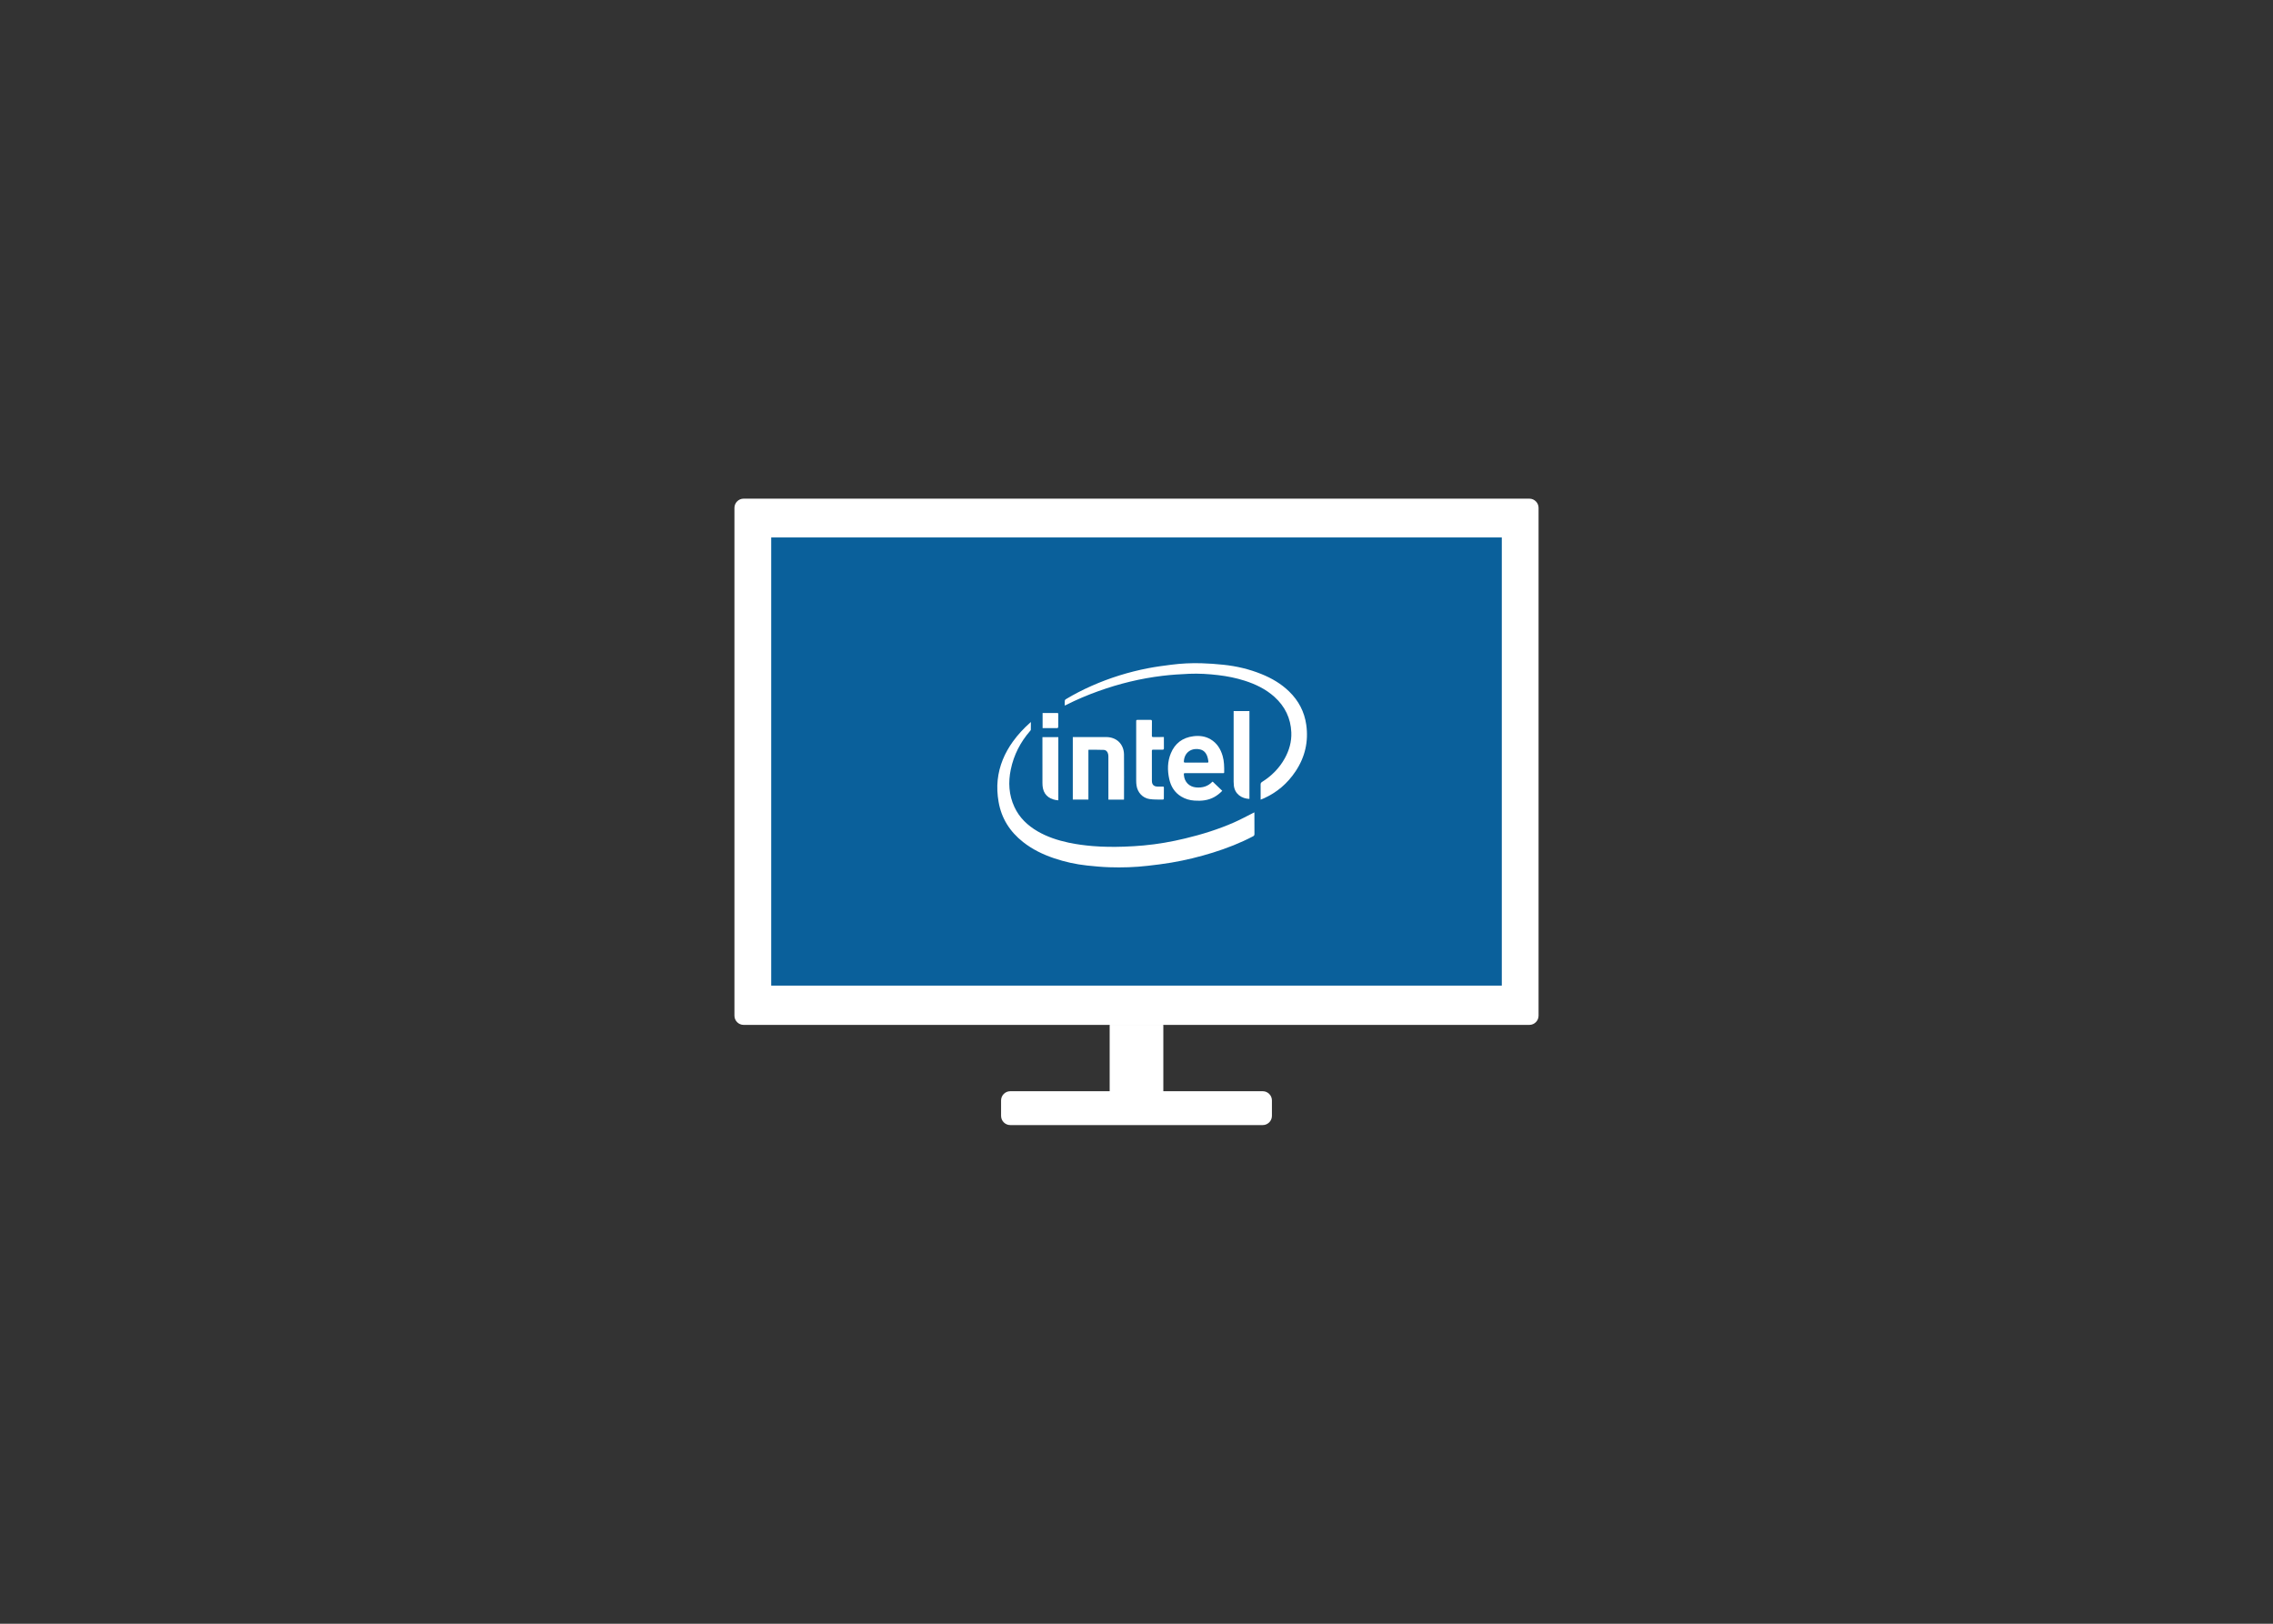 <?xml version="1.0" encoding="utf-8"?>
<!-- Generator: Adobe Illustrator 16.0.4, SVG Export Plug-In . SVG Version: 6.00 Build 0)  -->
<!DOCTYPE svg PUBLIC "-//W3C//DTD SVG 1.1//EN" "http://www.w3.org/Graphics/SVG/1.1/DTD/svg11.dtd">
<svg version="1.1" id="Layer_1" xmlns="http://www.w3.org/2000/svg" xmlns:xlink="http://www.w3.org/1999/xlink" x="0px" y="0px"
	 width="700px" height="500px" viewBox="0 0 700 500" enable-background="new 0 0 700 500" xml:space="preserve">
<rect x="0" y="0" width="700" height="500" fill="#333333" stroke="none"/>
<g>
	<g>
		<g>
			<g>
				<path fill="none" enable-background="new    " d="z"/>
			</g>
		</g>
		<g>
			<g>
				<path fill="none" enable-background="new    " d="z"/>
			</g>
		</g>
	</g>
	<g>
		<g>
			<g transform="matrix(1 0 0 1 -6.103516e-05 0)">
				<path fill="none" enable-background="new    " d="z"/>
			</g>
		</g>
		<g>
			<g transform="matrix(1 0 0 1 -1.220703e-04 0)">
				<path fill="none" enable-background="new    " d="z"/>
			</g>
		</g>
	</g>
	<g>
		<g>
			<g>
				<g>
					<g>
						<g>
							<g>
								<g>
									<g>
										<g>
											<g>
												<g id="tablet_x5F_1">
													<g>
														<g>
															<g transform="matrix(1 0 0 1 0 6.103516e-05)">
																<path fill="none" enable-background="new    " d="z"/>
															</g>
														</g>
													</g>
												</g>
												<g id="FRAME">
												</g>
												<g id="processor">
													<g>
														<g>
															<path fill="#FFFFFF" d="M473.82,312.761c0,1.561-1.275,2.835-2.835,2.835h-241.97c-1.56,0-2.835-1.274-2.835-2.835
																V156.388c0-1.56,1.275-2.835,2.835-2.835h241.971c1.56,0,2.835,1.275,2.835,2.835L473.82,312.761L473.82,312.761z"/>
														</g>
														<g>
															<path fill="#FFFFFF" d="M391.705,338.857c0-1.561-1.275-2.835-2.835-2.835h-77.74c-1.56,0-2.835,1.274-2.835,2.835
																v4.755c0,1.56,1.275,2.835,2.835,2.835h77.74c1.56,0,2.835-1.275,2.835-2.835V338.857z"/>
														</g>
														<rect x="341.797" y="315.596" fill="#FFFFFF" width="16.406" height="28.718"/>
														<rect x="341.797" y="315.596" fill="#FFFFFF" width="16.406" height="28.718"/>
														<rect x="237.5" y="165.5" fill="#0A609B" width="225" height="138"/>
														<g id="rHSMlV_6_">
															<g>
																<path fill="#FFFFFF" d="M317.473,222.335c0,0.863,0.004,1.629-0.018,2.394c0,0.108-0.109,0.23-0.199,0.325
																	c-3.006,3.453-5.043,7.402-5.971,11.892c-0.826,3.962-0.605,7.845,1.119,11.556c1.529,3.292,4.031,5.67,7.125,7.479
																	c2.984,1.73,6.219,2.783,9.564,3.5c2.463,0.526,4.947,0.845,7.455,1.053c3.225,0.27,6.453,0.283,9.684,0.176
																	c1.994-0.066,3.996-0.189,5.982-0.371c4.326-0.396,8.584-1.145,12.806-2.165c5.137-1.235,10.172-2.792,15.01-4.921
																	c2.02-0.893,3.963-1.949,5.934-2.938c0.098-0.049,0.188-0.099,0.326-0.176c0.01,0.162,0.02,0.278,0.02,0.407
																	c0,2.089-0.01,4.189,0.016,6.28c0,0.362-0.129,0.538-0.43,0.696c-3.955,2.084-8.104,3.688-12.365,5.021
																	c-4.188,1.3-8.452,2.346-12.782,3.077c-2.39,0.401-4.812,0.709-7.224,0.979c-3.953,0.459-7.921,0.584-11.897,0.451
																	c-2.271-0.072-4.543-0.287-6.801-0.525c-3.477-0.371-6.889-1.119-10.195-2.238c-3.447-1.166-6.695-2.73-9.562-5
																	c-4.051-3.188-6.658-7.252-7.543-12.38c-0.387-2.23-0.514-4.468-0.279-6.713c0.465-4.404,2.148-8.32,4.713-11.884
																	c1.521-2.106,3.281-3.991,5.217-5.719C317.238,222.524,317.309,222.467,317.473,222.335z"/>
																<path fill="#FFFFFF" d="M388.23,246.24c0-0.421,0-0.763,0-1.104c0-1.177,0.014-2.363-0.008-3.538
																	c-0.009-0.392,0.112-0.613,0.45-0.824c2.912-1.826,5.281-4.192,6.964-7.208c1.395-2.503,2.163-5.184,2.042-8.057
																	c-0.18-4.352-1.954-7.989-5.184-10.912c-2.679-2.413-5.849-3.927-9.244-5.01c-2.629-0.836-5.319-1.368-8.058-1.692
																	c-2.975-0.357-5.961-0.538-8.952-0.416c-2.746,0.126-5.496,0.288-8.226,0.624
																	c-6.762,0.81-13.326,2.413-19.729,4.711c-3.414,1.226-6.75,2.632-9.988,4.278c-0.109,0.058-0.23,0.104-0.391,0.172
																	c0-0.552-0.027-1.053,0.02-1.556c0.008-0.139,0.174-0.309,0.305-0.392c2.557-1.542,5.201-2.897,7.924-4.104
																	c5.607-2.482,11.428-4.292,17.445-5.453c2.342-0.448,4.717-0.767,7.086-1.068c3.102-0.395,6.231-0.554,9.352-0.457
																	c2.234,0.068,4.469,0.225,6.691,0.461c4.039,0.418,7.959,1.336,11.737,2.866c3.185,1.285,6.111,2.988,8.578,5.406
																	c2.881,2.806,4.662,6.205,5.234,10.188c0.735,5.188-0.375,9.974-3.271,14.328c-2.489,3.751-5.784,6.589-9.926,8.408
																	C388.826,246.008,388.555,246.107,388.23,246.24z"/>
																<path fill="#FFFFFF" d="M373.463,240.693c0.98,0.938,1.949,1.872,2.951,2.823c-0.742,0.764-1.537,1.394-2.43,1.898
																	c-1.92,1.076-4.017,1.27-6.154,1.115c-1.441-0.095-2.811-0.489-4.057-1.247c-2.031-1.235-3.183-3.099-3.685-5.372
																	c-0.592-2.698-0.575-5.374,0.49-7.948c1.28-3.095,3.631-4.83,6.948-5.252c1.845-0.232,3.621-0.022,5.257,0.927
																	c1.985,1.164,3.112,2.967,3.739,5.126c0.486,1.65,0.496,3.341,0.486,5.033c0,0.214-0.09,0.29-0.281,0.283
																	c-0.123-0.003-0.239,0-0.362,0c-3.748,0-7.496,0-11.253,0c-0.561,0-0.561,0.004-0.514,0.573
																	c0.16,2.153,1.66,3.648,3.793,3.825c1.912,0.153,3.59-0.313,4.945-1.728
																	C373.363,240.733,373.391,240.729,373.463,240.693z M368.359,234.817c0,0.01,0,0.01,0,0.01c1.104,0,2.207,0,3.301,0
																	c0.498,0,0.521-0.01,0.453-0.516c-0.062-0.457-0.152-0.917-0.301-1.346c-0.367-1.094-1.062-1.917-2.211-2.192
																	c-2.291-0.561-4.802,0.595-5.015,3.62c-0.022,0.339,0.062,0.437,0.397,0.434
																	C366.109,234.809,367.232,234.817,368.359,234.817z"/>
																<path fill="#FFFFFF" d="M330.383,226.979c0.141-0.003,0.244-0.02,0.346-0.02c3.33,0,6.656-0.013,9.979,0.007
																	c3.193,0.018,5.414,2.2,5.443,5.398c0.035,4.521,0.006,9.035,0.006,13.558c0,0.091-0.014,0.178-0.021,0.302
																	c-1.588,0-3.152,0-4.789,0c0-0.175,0-0.338,0-0.503c0-4.229,0-8.457-0.004-12.689c0-0.263-0.016-0.526-0.07-0.787
																	c-0.146-0.755-0.617-1.29-1.371-1.328c-1.525-0.064-3.043-0.03-4.568-0.049c-0.043,0-0.078,0.033-0.143,0.058
																	c0,5.078,0,10.164,0,15.285c-1.611,0-3.189,0-4.807,0C330.383,239.813,330.383,233.418,330.383,226.979z"/>
																<path fill="#FFFFFF" d="M358.434,226.956c0,0.277,0,0.515,0,0.742c0,0.906-0.014,1.805,0.008,2.709
																	c0.009,0.353-0.123,0.452-0.461,0.444c-0.942-0.017-1.881,0.003-2.821-0.009c-0.33-0.008-0.427,0.108-0.427,0.438
																	c0.021,3.051,0.004,6.121,0.009,9.179c0,1.16,0.61,1.753,1.776,1.756c0.529,0.008,1.062,0.012,1.59,0
																	c0.242-0.008,0.326,0.082,0.326,0.322c-0.01,1.12,0.008,2.252-0.01,3.381c0,0.107-0.152,0.305-0.23,0.305
																	c-1.405-0.034-2.842,0.035-4.229-0.175c-2.092-0.321-3.639-2.048-3.953-4.142c-0.072-0.481-0.107-0.973-0.107-1.462
																	c-0.01-6.063-0.004-12.131,0-18.199c0-0.571,0-0.571,0.557-0.571c1.272,0,2.545,0.011,3.812-0.006
																	c0.352,0,0.487,0.078,0.479,0.461c-0.024,1.471,0,2.939-0.021,4.41c-0.004,0.336,0.105,0.426,0.431,0.426
																	C356.219,226.946,357.277,226.956,358.434,226.956z"/>
																<path fill="#FFFFFF" d="M384.779,246.008c-2.404-0.089-4.463-1.479-4.791-4.055
																	c-0.053-0.422-0.074-0.844-0.074-1.268c0-7.101,0-14.196,0-21.298c0-0.131,0-0.263,0-0.428c1.631,0,3.234,0,4.865,0
																	C384.779,227.971,384.779,236.973,384.779,246.008z"/>
																<path fill="#FFFFFF" d="M325.928,246.445c-2.322-0.164-4.234-1.301-4.738-3.672
																	c-0.115-0.533-0.154-1.101-0.154-1.653c-0.01-3.811-0.004-7.629-0.004-11.438c0-0.889,0-1.778,0-2.696
																	c1.658,0,3.268,0,4.896,0C325.928,233.483,325.928,239.961,325.928,246.445z"/>
																<path fill="#FFFFFF" d="M321.082,219.565c0.918,0,1.801,0,2.686,0c0.592,0,1.189,0.012,1.781-0.005
																	c0.252-0.009,0.363,0.049,0.363,0.319c-0.008,1.335,0,2.677-0.014,4.008c0,0.113-0.15,0.309-0.225,0.309
																	c-1.52,0.021-3.041,0.014-4.592,0.014C321.082,222.663,321.082,221.149,321.082,219.565z"/>
															</g>
														</g>
													</g>
												</g>
											</g>
										</g>
									</g>
								</g>
							</g>
						</g>
					</g>
				</g>
			</g>
		</g>
	</g>
</g>
</svg>
